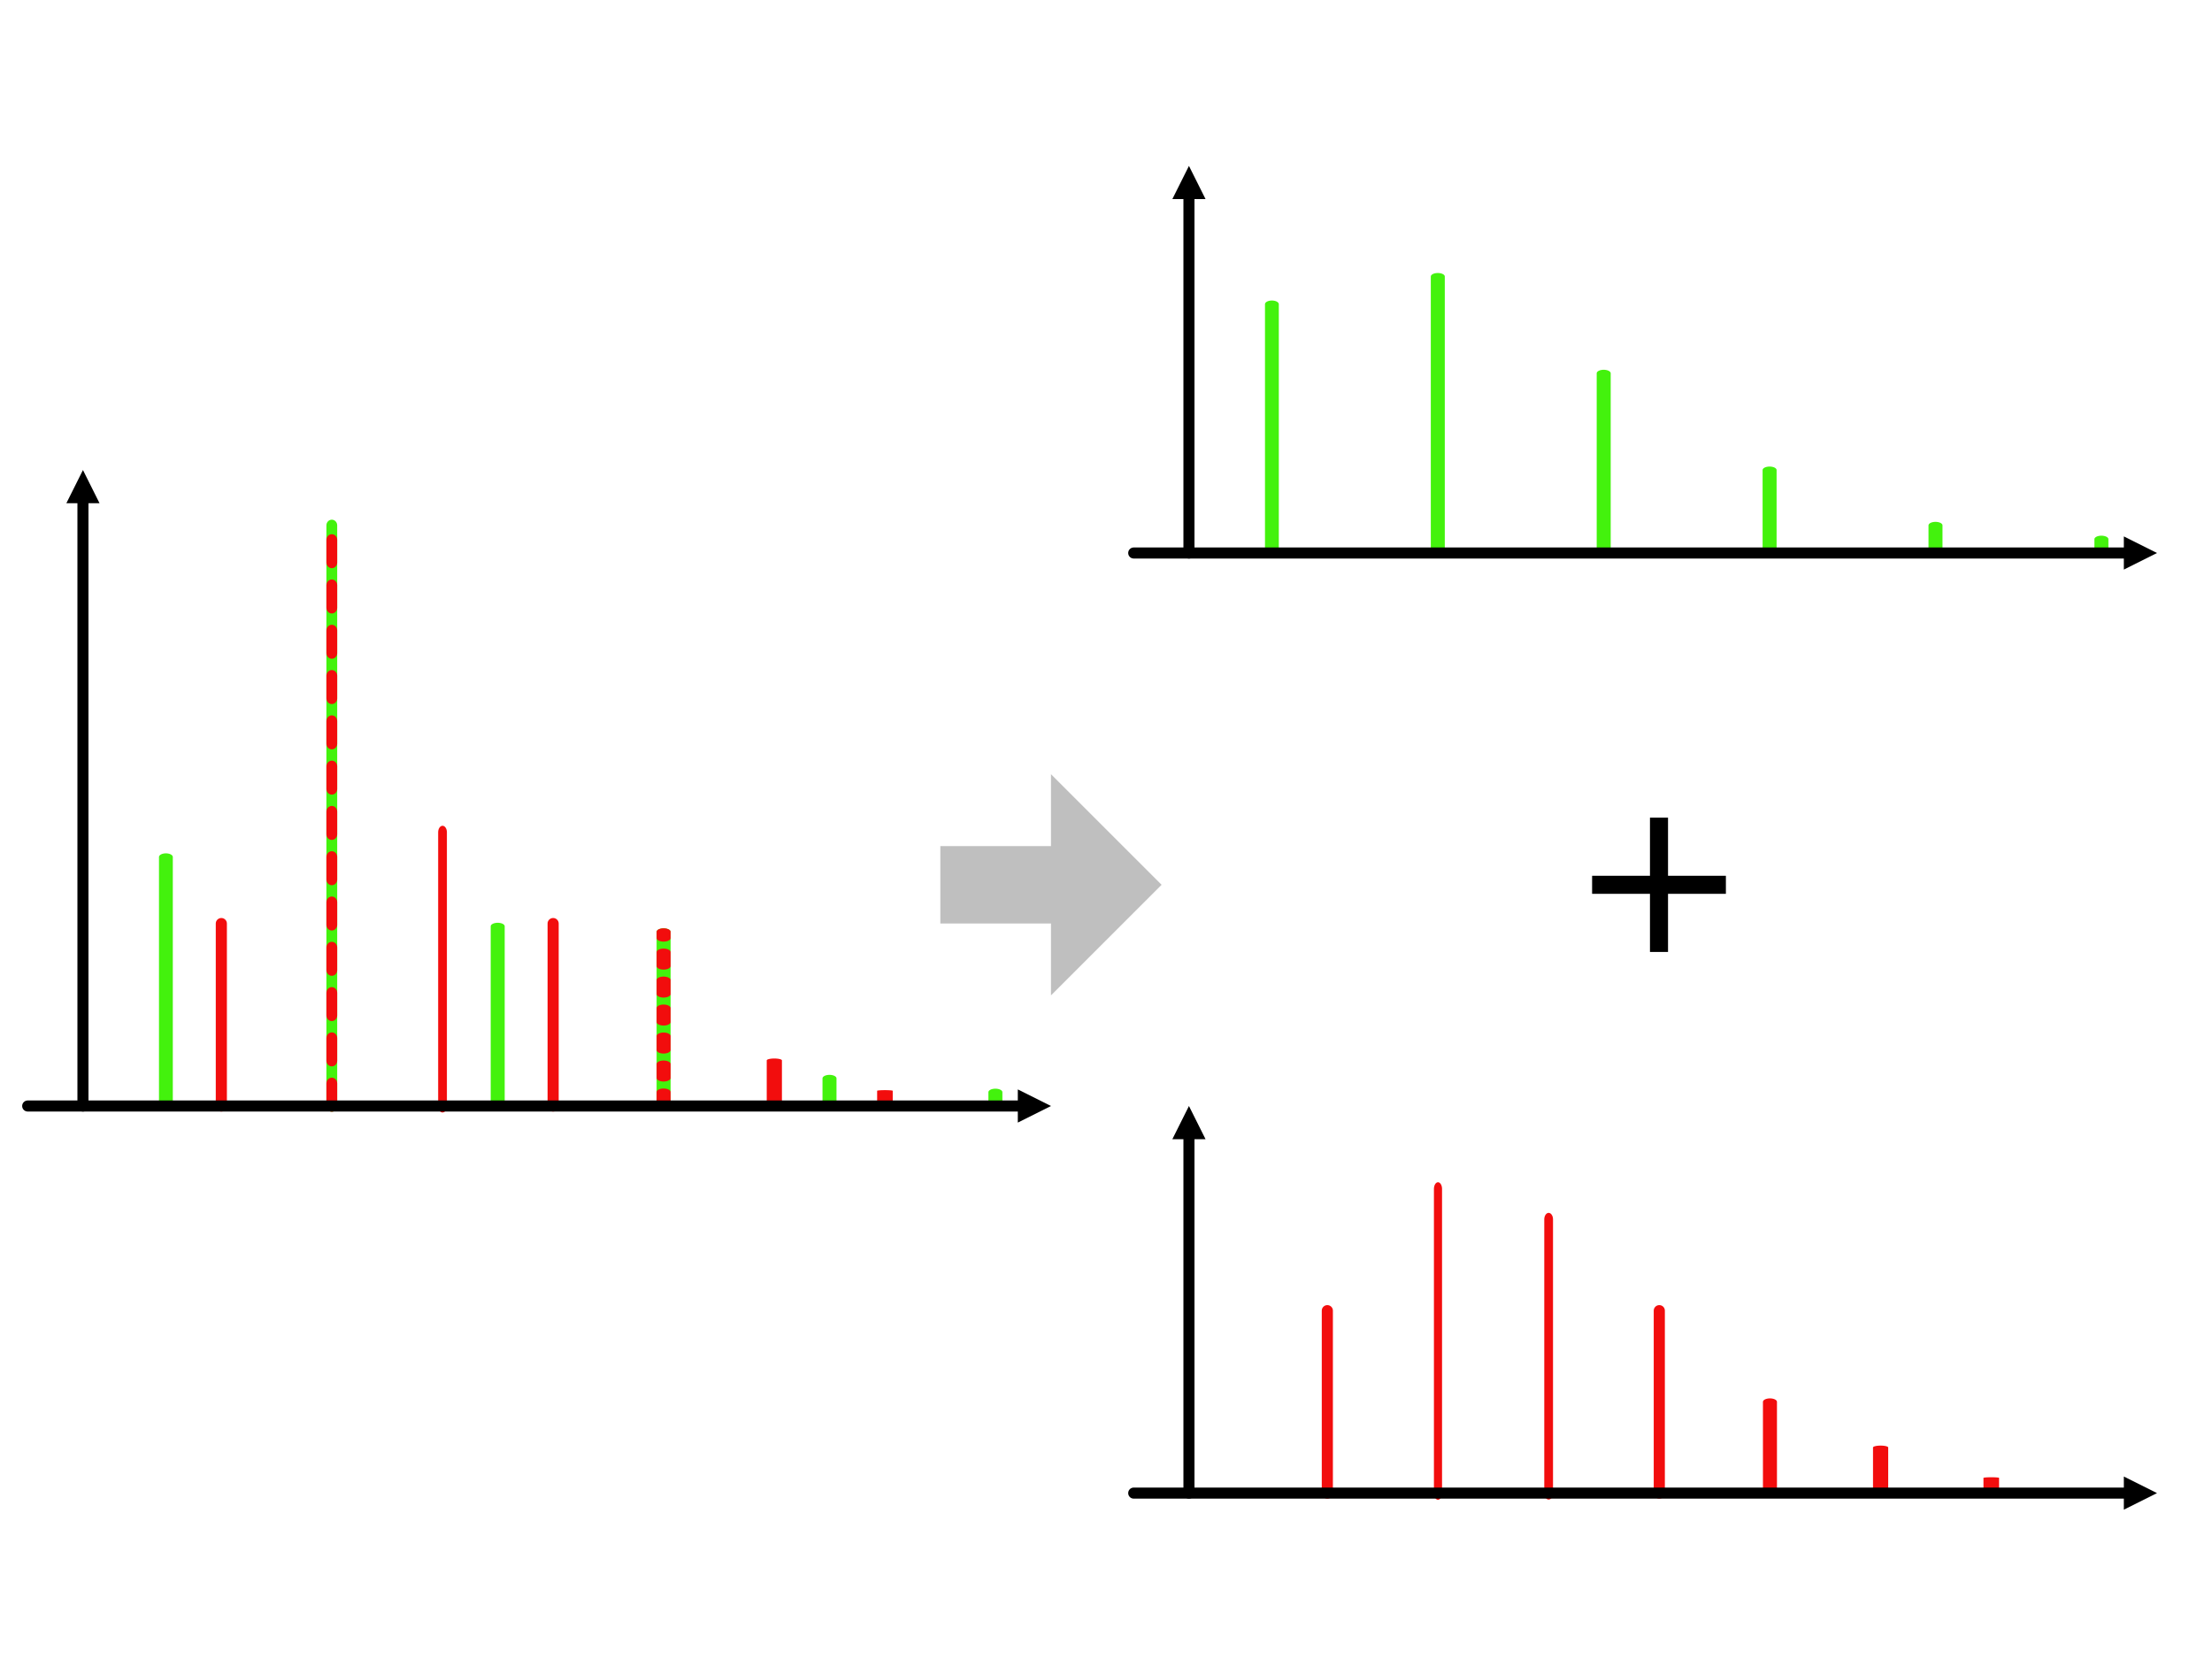 <?xml version="1.0" encoding="UTF-8" standalone="no"?>
<!DOCTYPE svg PUBLIC "-//W3C//DTD SVG 1.1//EN" "http://www.w3.org/Graphics/SVG/1.1/DTD/svg11.dtd">
<svg width="100%" height="100%" viewBox="0 0 800 600" version="1.1" xmlns="http://www.w3.org/2000/svg" xmlns:xlink="http://www.w3.org/1999/xlink" xml:space="preserve" xmlns:serif="http://www.serif.com/" style="fill-rule:evenodd;clip-rule:evenodd;stroke-linecap:round;stroke-linejoin:round;stroke-miterlimit:1.5;">
    <g transform="matrix(1,0,0,1,-20,0)">
        <g transform="matrix(1,0,0,0.529,-560,241.176)">
            <path d="M640,300L640,130" style="fill:none;stroke:rgb(67,242,13);stroke-width:5px;"/>
        </g>
        <g transform="matrix(1,0,0,1.05,-560,85)">
            <path d="M700,300L700,100" style="fill:none;stroke:rgb(67,242,13);stroke-width:3.9px;"/>
        </g>
        <g transform="matrix(1,0,0,1.05,-560,85)">
            <path d="M700,300L700,100" style="fill:none;stroke:rgb(242,13,13);stroke-width:3.9px;stroke-linecap:butt;stroke-dasharray:7.8,7.8,0,0;"/>
        </g>
        <g transform="matrix(1,0,0,0.5,-560,250)">
            <path d="M760,300L760,170" style="fill:none;stroke:rgb(67,242,13);stroke-width:5.06px;"/>
        </g>
        <g transform="matrix(1,0,0,0.5,-560,250)">
            <path d="M820,300L820,174" style="fill:none;stroke:rgb(67,242,13);stroke-width:5.06px;"/>
        </g>
        <g transform="matrix(1,0,0,0.5,-560,250)">
            <path d="M820,300L820,174" style="fill:none;stroke:rgb(242,13,13);stroke-width:5.06px;stroke-linecap:butt;stroke-dasharray:10.12,10.12,0,0;"/>
        </g>
        <g transform="matrix(1,0,0,0.5,-560,250)">
            <path d="M880,300L880,280" style="fill:none;stroke:rgb(67,242,13);stroke-width:5.06px;"/>
        </g>
        <g transform="matrix(1,0,0,0.5,-560,250)">
            <path d="M940,300L940,290" style="fill:none;stroke:rgb(67,242,13);stroke-width:5.06px;"/>
        </g>
        <g transform="matrix(0.667,0,0,0.66,6.667,4)">
            <path d="M140,600L140,500" style="fill:none;stroke:rgb(242,13,13);stroke-width:6.03px;"/>
        </g>
        <g transform="matrix(0.667,0,0,0.99,86.667,-194)">
            <path d="M140,600L140,500" style="fill:none;stroke:rgb(242,13,13);stroke-width:4.74px;"/>
        </g>
        <g transform="matrix(0.667,0,0,0.66,126.667,4)">
            <path d="M140,600L140,500" style="fill:none;stroke:rgb(242,13,13);stroke-width:6.03px;"/>
        </g>
        <g transform="matrix(0.667,0,0,0.165,206.667,301)">
            <path d="M140,600L140,500" style="fill:none;stroke:rgb(242,13,13);stroke-width:8.24px;"/>
        </g>
        <g transform="matrix(0.667,0,0,0.055,246.667,367)">
            <path d="M140,600L140,500" style="fill:none;stroke:rgb(242,13,13);stroke-width:8.46px;"/>
        </g>
    </g>
    <g transform="matrix(1,0,0,1,-40,100)">
        <g transform="matrix(1.028,0,0,1,-21.944,0)">
            <g transform="matrix(0.973,-0,-0,1,60.27,-100)">
                <path d="M368,394L380,400L368,406L368,394Z"/>
                <path d="M10,400L370.4,400" style="fill:none;stroke:black;stroke-width:4px;"/>
            </g>
        </g>
        <g transform="matrix(1,0,0,1,-30,0)">
            <g transform="matrix(1,-0,-0,1,70,-100)">
                <path d="M24,182L30,170L36,182L24,182Z"/>
                <path d="M30,400L30,179.6" style="fill:none;stroke:black;stroke-width:4px;"/>
            </g>
        </g>
    </g>
    <g transform="matrix(0.741,0,0,2,94.074,-320)">
        <path d="M332,327L332,313L386,313L386,300L440,320L386,340L386,327L332,327Z" style="fill:rgb(191,191,191);"/>
    </g>
    <g transform="matrix(1,0,0,0.5,-180,50)">
        <g transform="matrix(1,0,0,1.059,0,-17.647)">
            <path d="M640,300L640,130" style="fill:none;stroke:rgb(67,242,13);stroke-width:5px;"/>
        </g>
        <path d="M700,300L700,100" style="fill:none;stroke:rgb(67,242,13);stroke-width:5.06px;"/>
        <path d="M760,300L760,170" style="fill:none;stroke:rgb(67,242,13);stroke-width:5.06px;"/>
        <path d="M820,300L820,240" style="fill:none;stroke:rgb(67,242,13);stroke-width:5.06px;"/>
        <path d="M880,300L880,280" style="fill:none;stroke:rgb(67,242,13);stroke-width:5.06px;"/>
        <path d="M940,300L940,290" style="fill:none;stroke:rgb(67,242,13);stroke-width:5.06px;"/>
    </g>
    <g transform="matrix(1,0,0,1,340,-100)">
        <g transform="matrix(1.028,0,0,1,-1.944,0)">
            <g transform="matrix(0.973,-0,-0,1,-328.919,100)">
                <path d="M768,194L780,200L768,206L768,194Z"/>
                <path d="M410,200L770.4,200" style="fill:none;stroke:black;stroke-width:4px;"/>
            </g>
        </g>
        <g transform="matrix(1,0,0,1,-10,0)">
            <g transform="matrix(1,-0,-0,1,-330,100)">
                <path d="M424,72L430,60L436,72L424,72Z"/>
                <path d="M430,200L430,69.6" style="fill:none;stroke:black;stroke-width:4px;"/>
            </g>
        </g>
    </g>
    <g transform="matrix(1,0,0,1,203.875,77.72)">
        <g transform="matrix(96,0,0,96,367.325,266.568)">
            <path d="M0.334,-0.287L0.334,-0.506L0.266,-0.506L0.266,-0.287L0.048,-0.287L0.048,-0.219L0.266,-0.219L0.266,-0L0.334,-0L0.334,-0.219L0.552,-0.219L0.552,-0.287L0.334,-0.287Z" style="fill-rule:nonzero;"/>
        </g>
    </g>
    <g transform="matrix(0.667,0,0,0.55,386.667,210)">
        <g transform="matrix(1,0,0,1.2,0,-120)">
            <path d="M140,600L140,500" style="fill:none;stroke:rgb(242,13,13);stroke-width:6.03px;"/>
        </g>
        <g transform="matrix(1,0,0,2,60,-600)">
            <path d="M140,600L140,500" style="fill:none;stroke:rgb(242,13,13);stroke-width:4.4px;"/>
        </g>
        <g transform="matrix(1,0,0,1.8,120,-480)">
            <path d="M140,600L140,500" style="fill:none;stroke:rgb(242,13,13);stroke-width:4.74px;"/>
        </g>
        <g transform="matrix(1,0,0,1.2,180,-120)">
            <path d="M140,600L140,500" style="fill:none;stroke:rgb(242,13,13);stroke-width:6.03px;"/>
        </g>
        <g transform="matrix(1,0,0,0.6,240,240)">
            <path d="M140,600L140,500" style="fill:none;stroke:rgb(242,13,13);stroke-width:7.6px;"/>
        </g>
        <g transform="matrix(1,0,0,0.3,300,420)">
            <path d="M140,600L140,500" style="fill:none;stroke:rgb(242,13,13);stroke-width:8.24px;"/>
        </g>
        <g transform="matrix(1,0,0,0.1,360,540)">
            <path d="M140,600L140,500" style="fill:none;stroke:rgb(242,13,13);stroke-width:8.46px;"/>
        </g>
    </g>
    <g transform="matrix(1,0,0,1,340,240)">
        <g transform="matrix(1.028,0,0,1,-1.944,0)">
            <g transform="matrix(0.973,-0,-0,1,-328.919,-240)">
                <path d="M768,534L780,540L768,546L768,534Z"/>
                <path d="M410,540L770.4,540" style="fill:none;stroke:black;stroke-width:4px;"/>
            </g>
        </g>
        <g transform="matrix(1,0,0,1,-10,0)">
            <g transform="matrix(1,-0,-0,1,-330,-240)">
                <path d="M424,412L430,400L436,412L424,412Z"/>
                <path d="M430,540L430,409.6" style="fill:none;stroke:black;stroke-width:4px;"/>
            </g>
        </g>
    </g>
</svg>
